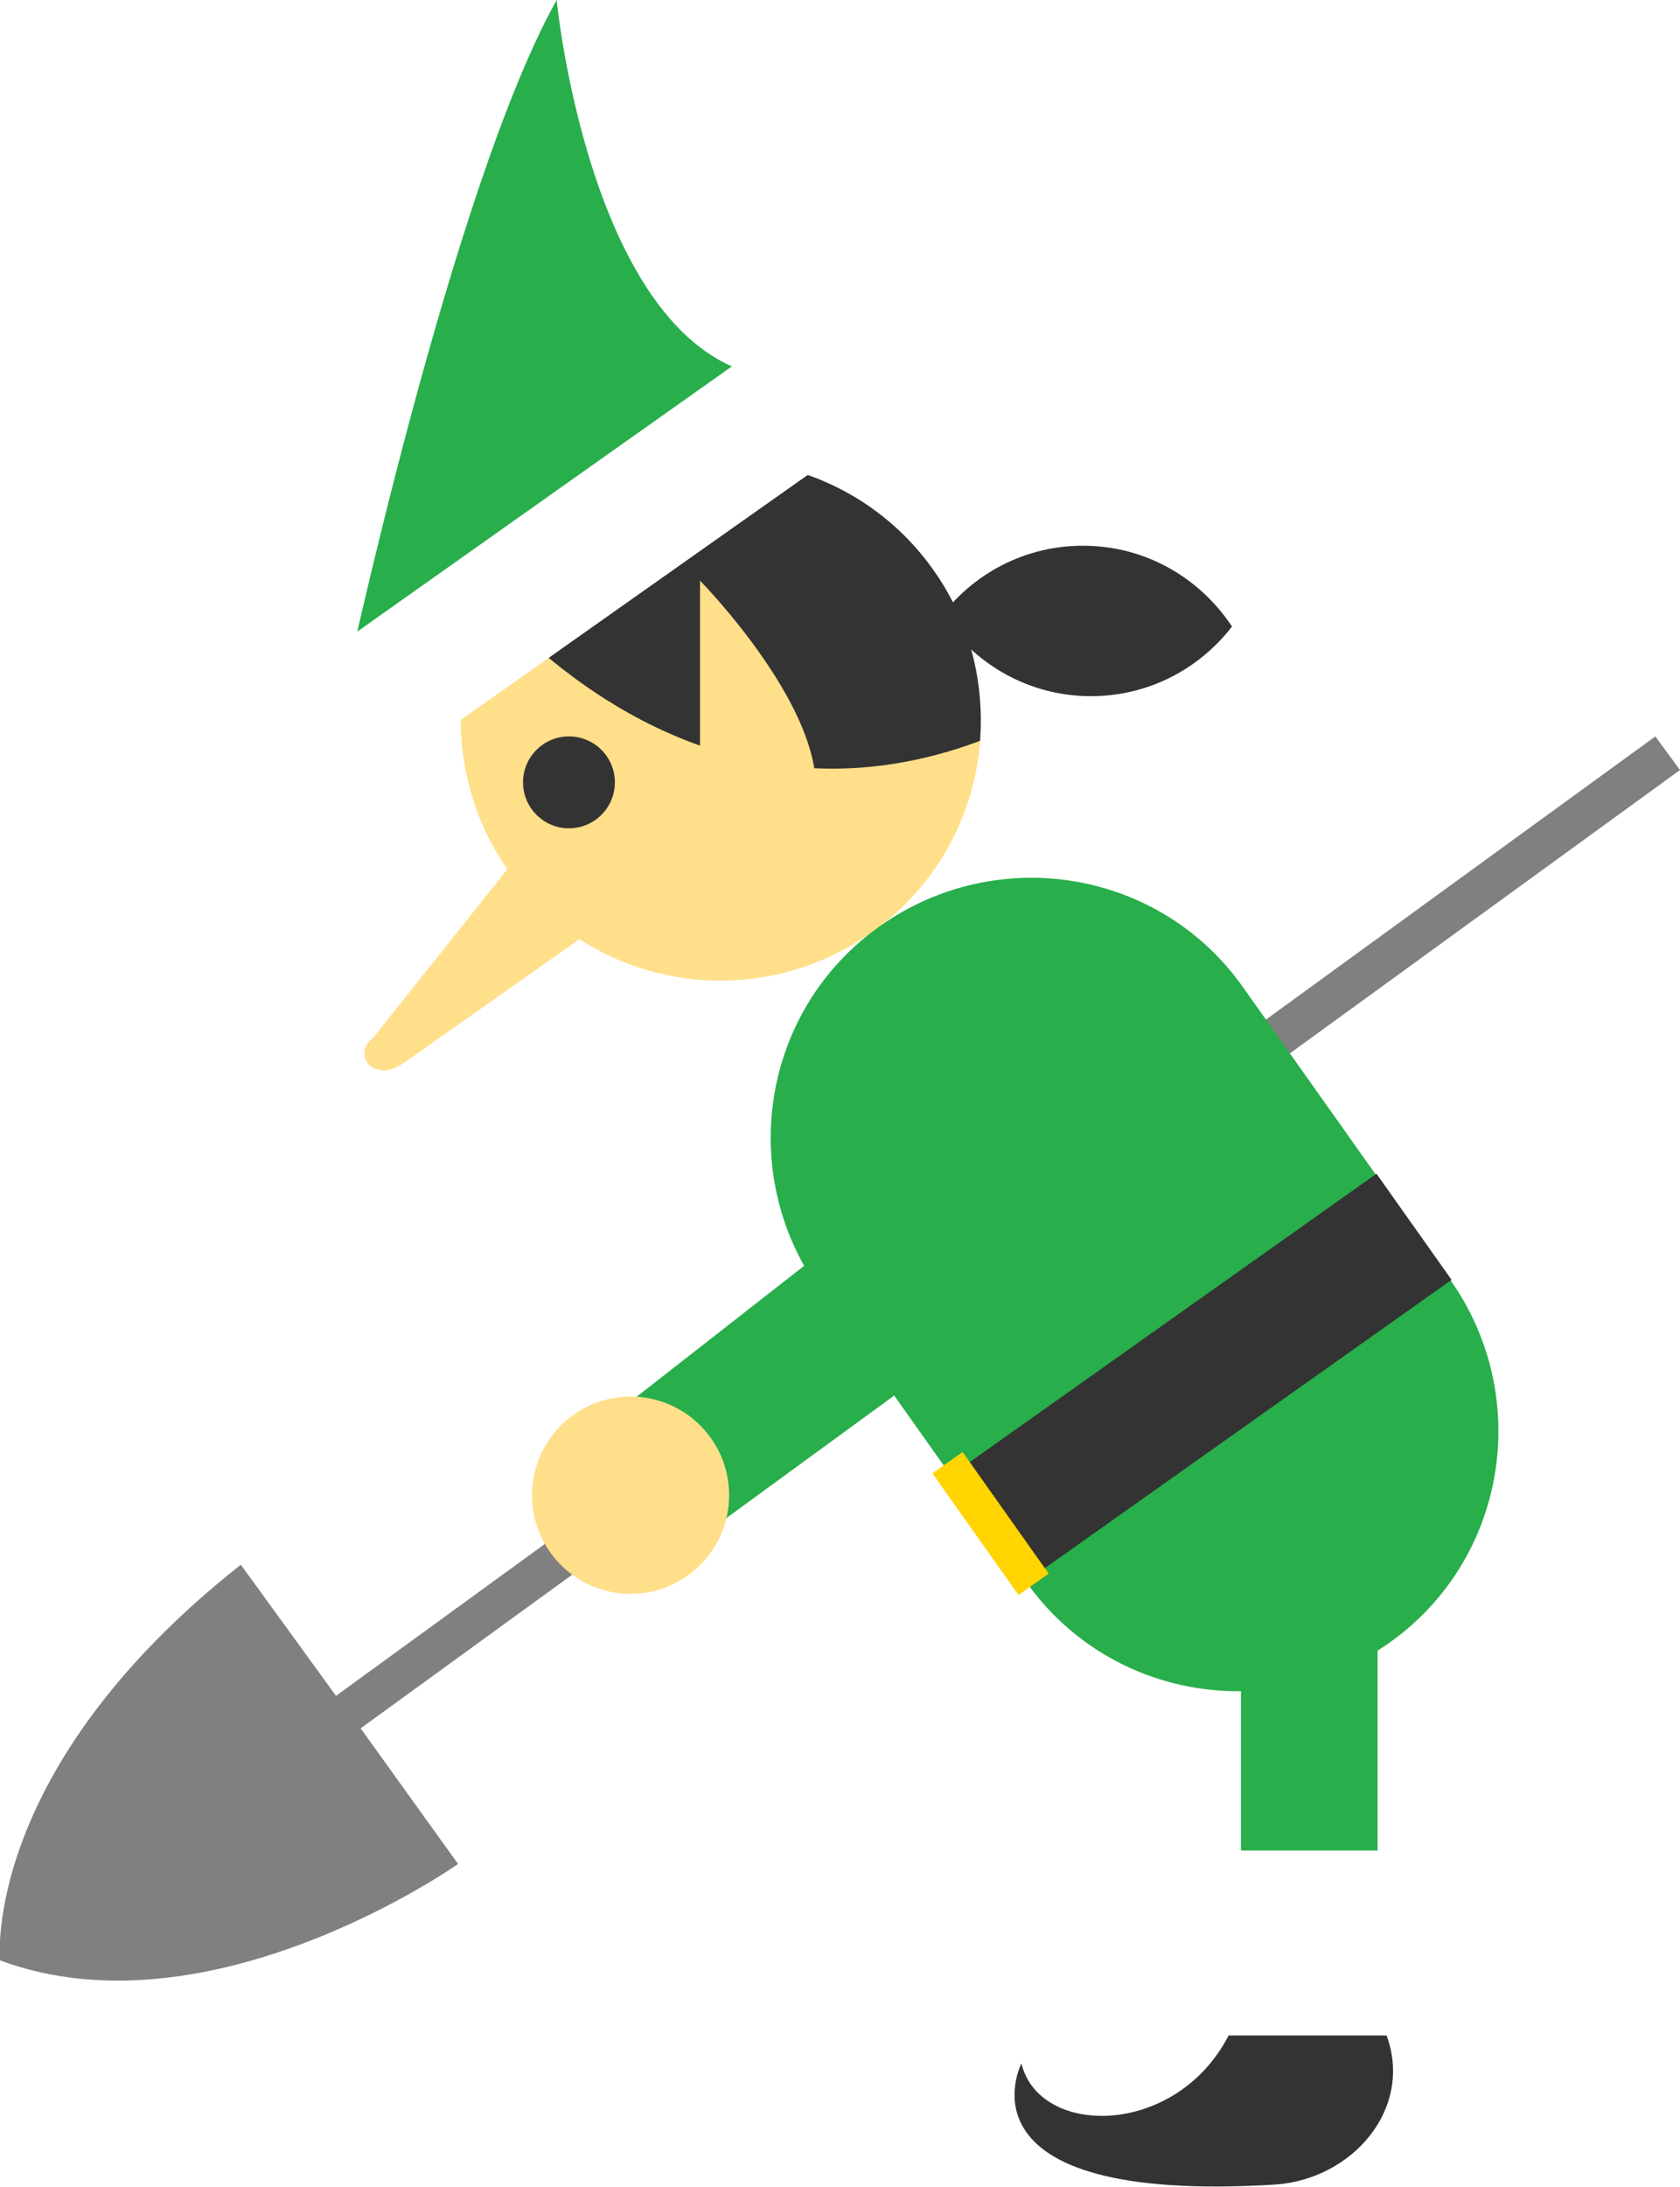 <?xml version="1.0" encoding="utf-8"?>
<!-- Generator: Adobe Illustrator 18.0.0, SVG Export Plug-In . SVG Version: 6.00 Build 0)  -->
<!DOCTYPE svg PUBLIC "-//W3C//DTD SVG 1.1//EN" "http://www.w3.org/Graphics/SVG/1.1/DTD/svg11.dtd">
<svg version="1.1" id="Layer_1" xmlns="http://www.w3.org/2000/svg" xmlns:xlink="http://www.w3.org/1999/xlink" x="0px" y="0px"
	 viewBox="0 66.5 150 195.1" enable-background="new 0 66.5 150 195.1" xml:space="preserve">
<g id="DIGGER-ELF-57">
	<path fill="#808080" d="M40.9,232.8c0,0-22.1,15.6-40.9,8.6c0,0-1.7-17,21.5-35.3l8.5,11.7l117.8-85.6l2.2,3L32.2,220.7L40.9,232.8
		z"/>
	<path fill="#28AE4B" d="M30.7,128.2c0,0,9.6-44.9,19-61.7c0,0,2.9,29.7,17.7,33.4L30.7,128.2z"/>
	<path fill="#FFDF8A" d="M45.4,144.2c7.4,10.5,21.9,12.9,32.4,5.5l0,0c10.5-7.4,12.9-21.9,5.5-32.4l0,0
		c-7.4-10.4-21.9-12.9-32.3-5.5l0,0C40.5,119.2,38,133.7,45.4,144.2L45.4,144.2z"/>
	<path fill="#333333" d="M43.7,120.2c1.7-3.2,4.1-6.1,7.2-8.4c10.5-7.4,25-4.9,32.4,5.5c3.3,4.6,4.6,10.1,4.2,15.3
		C66.1,140.6,50.3,127.3,43.7,120.2z"/>
	<path fill="#FFDF8A" d="M62.5,139.5v-21.2c0,0,19.3,19.6,5.2,25.5L62.5,139.5z"/>
	<path fill="#FFFFFF" d="M33.2,132.6c1,1.4,2.9,1.7,4.3,0.7l37.7-26.6c1.4-1,1.7-2.9,0.7-4.3l-3.3-4.6c-1-1.4-2.9-1.7-4.3-0.7
		l-37.6,26.6c-1.4,1-1.7,2.9-0.7,4.3L33.2,132.6z"/>
	<circle fill="#333333" cx="50.8" cy="136.3" r="4.1"/>
	<path fill="#28AE4B" d="M91.6,207.6c7.4,10.5,21.9,12.9,32.4,5.5c10.5-7.4,12.9-21.9,5.5-32.4L111,154.6
		c-7.4-10.5-21.9-12.9-32.4-5.5c-10.5,7.4-12.9,21.9-5.5,32.4L91.6,207.6z"/>
	<polyline fill="#FFFFFF" points="110.8,221.6 110.8,250.3 123,250.3 123,221.6 	"/>
	<path fill="#28AE4B" d="M120.2,206c-8.1,0-9.4,4-9.4,8.2v17.4H123V212L120.2,206z"/>
	<path fill="#333333" d="M123.8,248.1h-14.1c-4.7,9.1-16.9,9.1-18.5,2.5c0,0-6.5,12.6,22.7,10.8
		C120.8,260.9,126.2,254.6,123.8,248.1z"/>
	
		<rect x="84.1" y="183.7" transform="matrix(0.816 -0.578 0.578 0.816 -89.766 96.748)" fill="#333333" width="46.4" height="11.6"/>
	
		<rect x="86.7" y="195.9" transform="matrix(0.816 -0.578 0.578 0.816 -100.726 88.209)" fill="#FFD400" width="3.3" height="13.3"/>
	<path fill="#FFDF8A" d="M47.5,141.3l-14.2,17.8c-1.9,1.4,0,4.2,2.8,2.2l21.3-15L47.5,141.3z"/>
	<polygon fill="#28AE4B" points="55.2,192.4 81.7,171.7 87.8,185.2 60.8,204.9 	"/>
	<circle fill="#FFDF8A" cx="56.3" cy="199.9" r="8.8"/>
	<path fill="#333333" d="M96.8,128.6c5.3,0.2,10.1-2.2,13.2-6.2c-2.7-4.1-7.3-7-12.7-7.2c-5.3-0.2-10.1,2.2-13.2,6.2
		C86.9,125.6,91.5,128.4,96.8,128.6z"/>
</g>
<g id="Layer_1_1_">
</g>
</svg>
